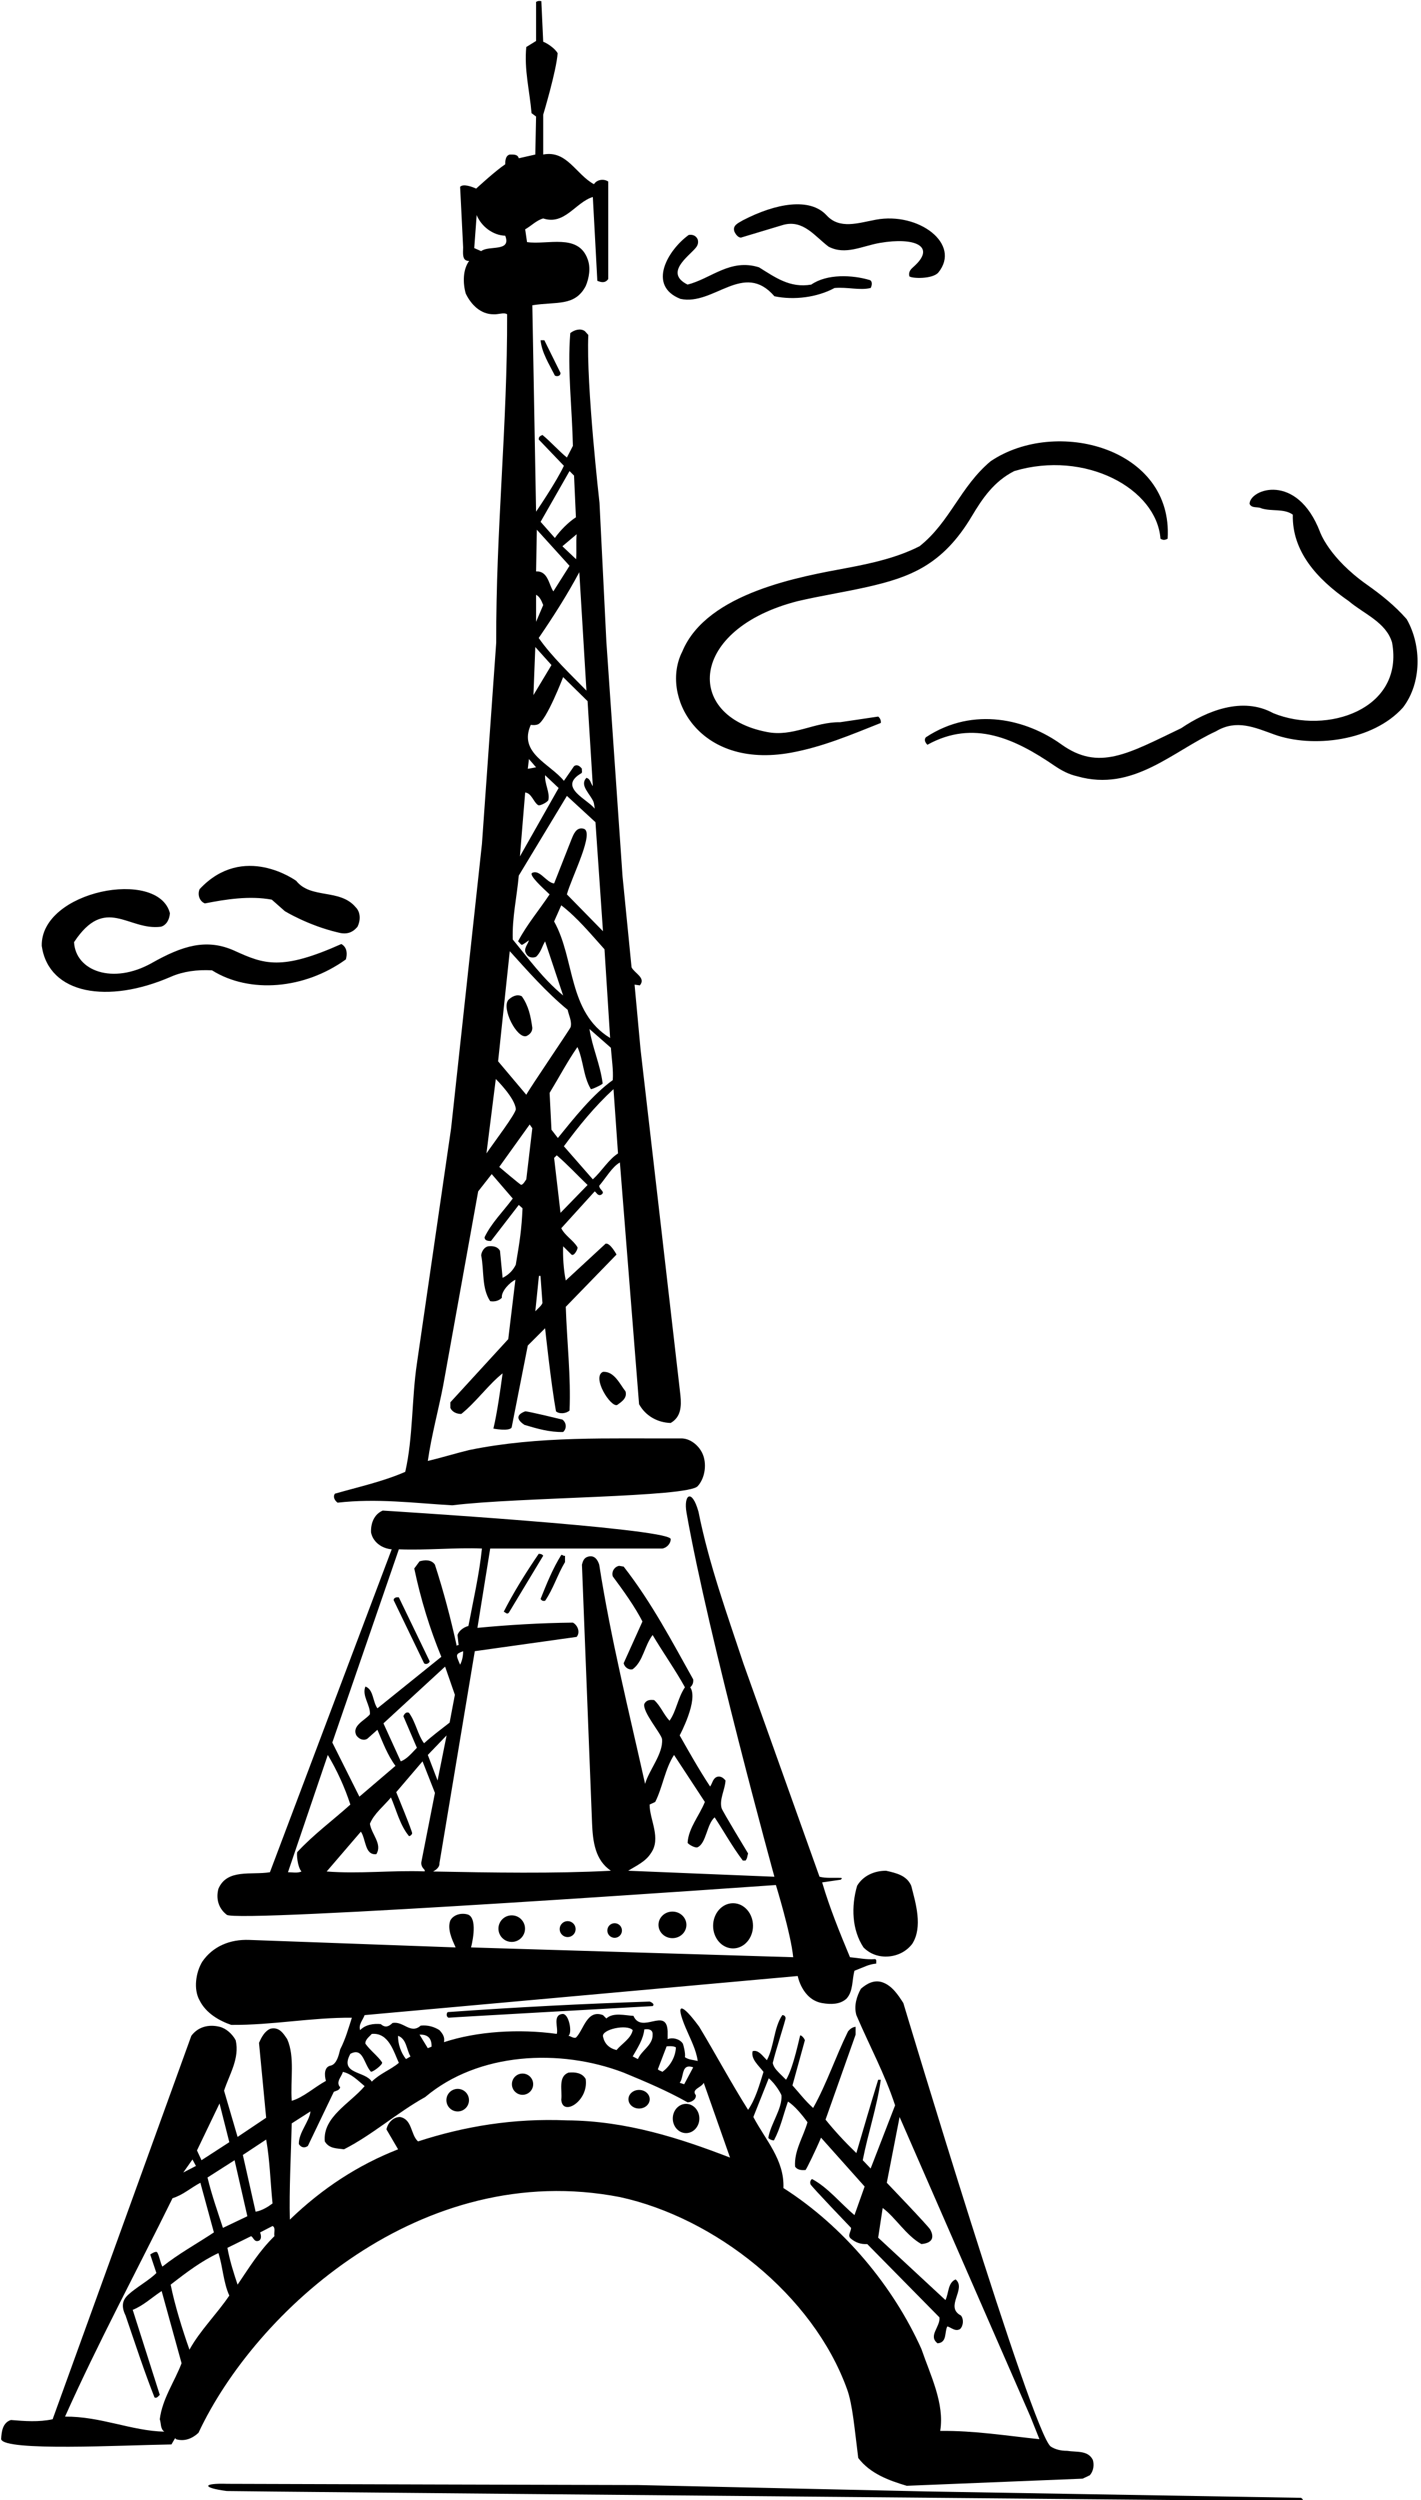 <?xml version="1.0" encoding="UTF-8"?>
<svg xmlns="http://www.w3.org/2000/svg" xmlns:xlink="http://www.w3.org/1999/xlink" width="378pt" height="665pt" viewBox="0 0 378 665" version="1.1">
<g id="surface1">
<path style=" stroke:none;fill-rule:nonzero;fill:rgb(0%,0%,0%);fill-opacity:1;" d="M 89.801 399.699 C 100.301 398.5 110 399.801 120.301 400.398 C 138 398.199 183 398.301 185.602 395.301 C 187.602 393.102 188.102 389.199 186.801 386.5 C 185.801 384.398 183.5 382.5 181 382.602 C 162.199 382.699 143.301 381.898 124.801 385.699 C 121.102 386.602 117.199 387.801 113.801 388.602 C 114.801 381.699 116.602 375.199 117.898 368.5 L 127.199 316.898 L 130.801 312.301 L 136.398 318.801 C 133.898 322.199 130.699 325.301 128.898 329.102 C 128.898 330 129.801 330.102 130.602 330.102 L 138 320.5 L 139 321.398 C 138.75 327 138.25 330.25 137.199 336.418 C 136.492 337.844 135.398 339.051 133.699 339.898 L 133 332.699 C 132.301 331.5 131.102 331.398 129.898 331.5 C 128.801 331.699 128.102 332.898 128 333.898 C 128.801 338 128.102 342.699 130.398 346.102 C 131.602 346.301 132.699 346 133.5 345.199 C 133.277 343.434 135.723 341.004 137.102 340.398 L 135.199 356.199 L 119.801 373 L 119.801 374.5 C 120.301 375.602 121.5 376.102 122.699 376.102 C 126.602 373 130 368.199 133.699 365.301 C 133.102 369.699 132.25 375.801 131.25 380 C 131.25 380 135.5 380.801 136.102 379.699 L 140.398 357.898 L 145 353.301 C 145 353.301 146.602 368.301 147.898 375.398 C 148.801 376.199 150.602 376 151.5 375.199 C 151.898 366.301 150.801 356.801 150.5 347.602 L 164 333.699 C 164 333.699 162.301 330.5 161.102 330.801 L 150.5 340.602 C 149.898 337.699 149.699 334.102 149.801 331.5 L 152 333.699 C 152.699 334.301 153.82 332.109 153.613 331.758 C 152.52 329.887 150.309 328.719 149.301 326.699 L 158.199 316.898 C 158.699 317.199 159 318.199 159.898 317.801 C 161.199 317 159.398 316.5 159.398 315.398 C 161.199 313.301 162.801 310.398 164.898 309.199 L 170 373.5 C 171.699 376.602 174.898 378.398 178.398 378.5 C 181.117 376.949 181.312 374.137 181 371.137 C 180.746 368.727 170.398 279.199 170.398 279.199 L 168.801 261.898 L 170.199 262.102 C 171.898 260.102 168.801 258.898 168 257.301 L 165.602 233.102 L 161.301 170.699 L 159.473 133.758 C 159.473 133.758 155.898 102.301 156.5 89.102 L 155.602 88.102 C 154.398 87.199 152.699 87.801 151.699 88.602 C 150.898 98.5 152.199 108.602 152.398 118.602 L 150.801 121.699 C 148.699 120 146.5 117.5 144.301 115.699 C 143.602 116 143.301 116.199 143.301 116.898 L 150 123.898 C 148 128.199 142.602 136.102 142.602 136.102 L 141.602 81.199 C 148 80.168 152.898 81.602 155.801 76.102 C 156.699 74 157.199 71.199 156.301 68.898 C 153.801 62 145.602 65.199 140.199 64.398 L 139.699 61 C 141.301 60.102 142.699 58.602 144.5 58.102 C 150.199 60 153.102 53.801 157.699 52.398 L 158.898 74.699 C 159.898 75.102 161 75.398 161.801 74.199 L 161.801 48.301 C 160.699 47.5 158.801 47.699 158 49 C 153.199 46.398 150.801 39.898 144.5 41.102 L 144.5 30.5 C 144.5 30.5 148.035 18.766 148.336 14.168 C 147.734 12.969 145.602 11.5 144.5 11.102 L 144 0.301 C 143.301 0.199 143.199 0.199 142.602 0.5 L 142.602 10.898 L 140 12.5 C 139.398 18.5 140.898 24.199 141.398 30.102 L 142.602 31 L 142.398 41.102 L 138 42.102 C 137.699 41 136.602 41.102 135.602 41.102 C 134.398 41.398 134.398 43 134.398 43.699 C 131.699 45.5 126.664 50.168 126.664 50.168 C 125.566 49.668 123.199 48.801 122.398 49.699 L 123.199 65.801 C 123.199 67.199 122.801 69.5 124.801 69.398 C 123.102 71.699 123.102 75.301 123.898 78.102 C 125.301 81 127.801 83.602 131.301 83.602 C 132.5 83.699 134.102 83 134.898 83.602 C 135 112.898 131.898 141.102 132 170.898 L 128.199 224.5 L 120 300.102 L 110.898 362.699 C 109.5 372.102 109.898 382.301 107.801 391.5 C 101.801 394.102 95.398 395.5 89.102 397.301 C 88.5 398.102 89 399.102 89.801 399.699 Z M 128 66.801 L 126.148 65.992 L 126.801 57.199 C 128 60.199 131.102 62.602 134.398 62.699 C 136.102 67.102 130 65.199 128 66.801 Z M 140 313.699 C 139.699 314.074 139.23 315.07 138.637 315.16 C 138.438 315.191 132.801 310.398 132.801 310.398 L 140.898 299.102 L 141.602 300.102 Z M 142.398 348.801 L 143.359 339.371 L 143.773 339.371 L 144.301 346.602 C 143.898 347.5 143 348.102 142.398 348.801 Z M 149.102 322.602 L 147.398 308 L 148.102 307.301 C 150.898 309.699 153.5 312.5 156.301 315.199 Z M 164.398 306.801 C 161.801 308.5 160.102 311.5 157.699 313.699 L 150 304.898 C 153.898 299.602 158.102 294.398 163.199 289.699 Z M 163 287.301 C 157.602 291.199 152.699 297.398 148.398 302.699 L 146.699 300.5 L 146.199 290.699 C 148.699 286.602 150.898 282.398 153.602 278.5 C 155.219 282.023 155.113 286.273 157.176 289.695 C 157.277 289.867 160.344 288.457 160.312 288.188 C 159.672 283.125 157.559 278.637 156.801 273.699 L 162.5 278.699 C 162.699 281.602 163.199 284.602 163 287.301 Z M 162.301 276.102 C 151 269.199 153 255.102 147.398 245.102 L 149.301 240.801 C 153.602 244.102 157.199 248.5 160.801 252.5 Z M 156 183.699 C 151.801 179.398 146.801 174.699 143.301 169.699 C 147.199 164 150.898 158.199 154.102 152.199 Z M 153.25 148.75 L 149.602 145.301 L 153.398 142.102 C 153.199 144.301 153.438 146.688 153.25 148.75 Z M 151.5 125.301 L 152.699 126.5 L 153.199 137.602 C 151.301 138.801 149 141.102 147.602 143.102 L 143.801 138.801 Z M 142.801 140.898 L 151.5 150.5 L 147.199 157.301 C 146 155.602 145.801 151.801 142.602 152 Z M 142.602 158.199 C 143.566 158.719 144 159.688 144.5 160.938 L 142.602 165.398 Z M 142.398 172.102 L 146.699 176.898 L 141.898 184.898 Z M 141.199 192.801 C 141.949 192.93 142.562 192.871 143.078 192.68 C 145.309 191.832 149.801 180.102 149.801 180.102 L 156.301 186.5 L 157.699 209.102 C 157.102 208.398 157.102 207.199 156 206.898 C 155.02 207.926 155.289 208.992 155.922 210.098 C 156.504 211.125 157.395 212.184 157.879 213.277 C 158.039 213.648 158.199 215.102 158.199 215.102 C 156.301 212.602 148.301 209.398 154.602 205.699 C 155 205.5 154.699 204.898 154.801 204.5 C 154.301 203.801 153.5 203.199 152.699 203.801 L 150 207.699 C 146.398 203.199 137.801 200.301 141.199 192.801 Z M 140.699 201.898 L 142.602 204.102 L 140.398 204.5 Z M 139.699 210.801 C 141.387 210.941 141.887 213.305 143.113 214.141 C 143.633 214.496 145.762 213.262 145.867 212.812 C 146.336 210.828 144.836 208.48 145 206.199 L 148.602 209.602 L 138.301 227.801 Z M 138 232.898 L 150.801 211.699 L 158.398 218.699 L 160.398 247.699 L 150.801 237.898 C 152 233.398 158.5 220.898 155.102 220.398 C 153.199 220 152.5 222.102 152 223.301 L 147.398 235 C 145.301 234.738 143.582 231.184 141.578 232.176 C 140.508 232.703 144.52 236.312 146.199 237.898 C 143.398 242.102 140.102 246 137.801 250.398 C 138.137 250.602 138.383 251.121 138.781 251.316 C 138.977 251.41 140.699 250.102 140.699 250.102 C 140.398 251.301 139.102 252.398 140 253.699 C 140.5 254.699 141.699 254.898 142.602 254.5 C 143.898 253.301 144.199 251.699 145 250.398 L 149.801 264.801 C 144.301 260.199 140.699 255.102 136.398 249.898 C 136.199 244.199 137.5 238.5 138 232.898 Z M 135.602 253 C 140.301 258.199 145.301 263.898 151 268.602 C 151.297 270.016 152.207 271.762 151.781 273.227 C 151.637 273.727 140.801 289.602 140 291.199 L 132.5 282.301 Z M 131.887 287.004 C 131.887 287.004 137.008 292.039 137.211 295.004 C 137.289 296.121 131.301 304 129.398 306.801 Z M 140 275.602 C 137.5 276.301 133.398 268.301 135.199 266 C 136 265.199 137.398 264.301 138.801 265 C 140.602 267.5 141.199 270.398 141.602 273.398 C 141.602 274.5 140.898 275.199 140 275.602 Z M 143.801 90.5 L 144.801 90.5 L 149.102 99.199 C 149.102 100.102 148.102 100.199 147.602 99.898 C 146.102 96.898 144.102 93.801 143.801 90.5 Z M 112.801 442.398 L 104.699 425.602 C 104.801 424.898 105.5 424.801 106.102 424.898 L 114.301 441.898 C 114.199 442.398 113.301 442.898 112.801 442.398 Z M 11.102 251.602 C 10.805 236.895 42.086 230.887 45.199 242.898 C 45.102 244.5 44.301 246.102 42.801 246.5 C 34.117 247.633 28.059 237.945 19.699 250.602 C 20.082 258.23 29.969 262.02 40.414 256.133 C 48.48 251.59 54.93 249.5 62.445 252.918 C 70.238 256.465 74.836 258.25 90.801 251.102 C 92.398 252 92.398 253.801 92 255.199 C 80.988 263.145 66.41 264.355 56.398 258.102 C 52.449 257.887 48.742 258.375 45.465 259.805 C 28.746 267.094 12.984 264.539 11.102 251.602 Z M 149.602 377.602 C 150.699 378.398 150.801 380 149.801 380.898 C 146.301 381 142.801 380 139.5 379 C 136.457 376.973 138.484 375.848 139.688 375.414 C 140.09 375.27 149.602 377.602 149.602 377.602 Z M 53.102 236.5 C 64.773 224.02 78.801 234.301 78.801 234.301 C 82.699 239.199 90.398 236.301 94.602 241.301 C 96 242.699 95.898 244.898 95.102 246.5 C 93.602 248.301 91.898 248.602 89.801 248 C 82 246.164 75.777 242.371 75.777 242.371 L 72.301 239.301 C 66.398 238.199 60.102 239.199 54.5 240.301 C 53 239.699 52.5 237.898 53.102 236.5 Z M 166.398 370.102 C 166.898 371.898 165.301 372.898 164.199 373.699 C 162.5 374.5 157.301 366.301 160.398 364.898 C 163.398 364.699 164.898 368.199 166.398 370.102 Z M 195.398 61.699 C 194.699 59.898 196.5 59.301 197.602 58.602 C 206.441 54.02 215.465 52.473 219.883 57.277 C 223.375 61.074 228.246 59.316 232.988 58.438 C 244.332 56.324 255.793 64.883 249.602 72.5 C 248 74.301 242.5 74.102 241.898 73.5 C 241.602 72.242 242.309 71.594 243.051 70.934 C 249.137 65.512 243.355 63.012 234.078 64.609 C 229.34 65.426 224.871 67.957 220.398 65.602 C 216.699 62.801 213.699 58.398 208.398 59.801 L 197.102 63.199 C 196.301 63.199 195.699 62.301 195.398 61.699 Z M 263.5 122.699 C 280.824 110.969 312.117 119.066 310.602 143.301 C 309.801 143.699 309.398 143.699 308.699 143.301 C 307.672 129.898 288.617 119.668 269.801 125.301 C 264.387 128.047 261.309 132.621 258.531 137.281 C 250.766 150.324 242.051 153.566 230.66 156.137 C 224.547 157.516 218.258 158.48 212.199 159.898 C 183.219 167.293 182 190.5 204 194.699 C 210.898 196.102 216.602 192 223.5 192.102 L 233.602 190.602 C 234.102 191 234.398 191.602 234.301 192.301 C 226.48 195.41 218.816 198.68 210.402 200.211 C 185.559 204.73 175.566 184.871 181.5 173.301 C 188.023 157.535 213.391 153.312 225.316 151.07 C 232.02 149.812 238.629 148.328 244.602 145.301 C 252.699 138.898 255.398 129.5 263.5 122.699 Z M 242.398 501.602 C 243.602 506.301 245.5 512.5 242.699 517 C 241.199 519 238.898 520.199 236.398 520.398 C 233.801 520.602 231.5 519.801 229.699 518 C 226.602 513.301 226.398 507.102 228 501.602 C 229.602 498.898 232.602 497.602 235.699 497.602 C 238.301 498.199 241.199 498.801 242.398 501.602 Z M 183.199 62.5 C 184.199 62.301 185.199 62.699 185.602 63.699 C 185.859 64.633 185.562 65.332 185.059 65.938 C 183.098 68.285 176.68 72.59 182.898 75.699 C 189.199 74.102 194.199 68.699 201.898 71.102 C 206.102 73.699 210.102 76.699 215.801 75.699 C 220 72.801 226.699 73.102 231.398 74.5 C 232.199 74.898 231.898 76.102 231.602 76.602 C 228.699 77.301 225.398 76.301 222 76.602 C 217.398 79.102 211.199 79.898 206 78.801 C 197.801 69.301 189.898 81.398 181 79.5 C 172.09 75.973 177.664 66.5 183.199 62.5 Z M 164.898 584.402 C 189.984 589.848 216.266 610.262 225.363 635.605 C 226.785 639.562 227.336 646.168 228.301 653.801 C 231.5 658 236.5 659.801 241.199 661.199 L 288 659.301 L 289.898 658.398 C 290.898 657.301 291.102 655.602 290.699 654.301 C 289.398 651.699 286.301 652.301 283.898 651.898 C 282.062 651.898 280.648 651.488 279.543 650.781 C 274.742 647.719 240.301 532.801 240.301 532.801 C 238.898 530.602 237.301 528.199 234.801 527.301 C 232.602 526.5 230.602 527.602 229 529 C 227.898 531 227.102 533.5 227.801 536 C 231.199 544 235.398 551.699 238.102 560 L 231.602 576.801 L 229.5 574.598 C 230.898 567.402 233.301 560.398 234.301 553.199 L 233.602 553.199 C 231.602 559.699 229.699 566.199 227.801 572.699 C 224.801 569.801 222.102 566.902 219.602 563.801 L 227.602 541.199 L 227.602 539.102 C 226.801 539.199 226.199 539.602 225.602 540.301 C 222.301 547 219.898 554.301 216.301 560.699 C 214 558.602 212.699 556.801 210.801 554.699 L 214.102 542.699 C 214.02 542.301 213.309 541.395 212.875 541.375 C 212.766 541.371 211.102 550 209.102 553.199 C 206.625 550.75 205.875 550.125 205.555 548.75 C 206.375 545.25 209.051 537.176 208.977 536.75 C 208.898 536.324 208.648 536 208.102 536 C 205.801 539.398 206 544.199 204 548 C 202.898 546.898 201.699 545.102 200.199 545.602 C 199.699 547.699 201.801 549.398 203.102 551.102 C 202 554.602 201 558.301 199 561.199 C 194.398 553.898 190.398 546.398 186 539.102 C 181.312 532.707 179.461 532.43 182.41 539.414 C 183.656 542.367 185.188 545.191 185.602 548.199 C 184.398 547.898 183.199 547.898 182.199 547.199 C 182.398 546.199 181.777 543.773 181.598 543.52 C 180.699 542.234 178.766 541.898 177.602 542.398 L 177.602 540.301 C 177.301 533.699 170.699 541.199 168.5 536.199 C 166.301 536.102 163.102 535.199 161.301 536.898 L 160.398 536 C 156.102 534.398 155.301 539.898 153.199 542 C 152.398 542.199 151.898 541.602 151.199 541.5 C 152.301 540.898 151.398 535.5 149.602 535.699 C 146.898 536 148.602 539.5 148.102 541 C 138.102 539.602 126.898 540.301 118.102 543.199 C 118.398 541.801 117.699 540.898 116.898 540 C 115.5 539.102 113.801 538.602 111.898 538.801 C 109.199 541.199 107.301 537.5 104.398 538.102 C 103.5 539 102.5 539.5 101.301 538.398 C 99.5 538.199 97.199 538.5 95.801 540 C 95.301 538.602 96.5 537.301 97 536 L 212.199 525.602 C 212.199 525.602 213.375 531.875 218.699 532.801 C 220.992 533.199 223.5 533.199 225.199 531.602 C 227 529.602 226.602 526.699 227.301 524.199 C 230.125 523.125 231 522.5 233.102 522.301 C 233 521.898 233.301 521.301 232.801 521.102 C 230.398 521.301 228.398 520.801 226.102 520.602 C 223.398 514.102 220.699 507.5 218.699 500.699 L 223.621 499.988 C 223.621 499.988 224.301 499.512 223.625 499.492 C 221.746 499.434 219.766 499.641 218 499.199 L 197.801 442.602 C 193.398 429.301 188.602 416.102 185.801 402.102 C 184.047 395.809 181.766 397.535 182.629 402.418 C 188.566 435.895 206 499.199 206 499.199 L 167.102 497.602 C 169.199 496.301 171.699 495.199 173.102 493 C 176 489 172.801 484.102 172.801 480 L 174.301 479.301 C 176.301 475.301 176.898 470.5 179.301 466.801 L 187.5 479.301 C 186.02 482.996 183.176 486.184 182.91 490.121 C 182.891 490.441 184.883 491.66 185.551 491.363 C 187.895 490.312 187.996 485.191 190.102 483.398 C 192.602 487.199 194.801 491.199 197.602 494.898 L 198.301 494.898 C 198.801 494.398 198.801 493.602 199 493 C 199 493 192.18 481.758 191.961 480.984 C 191.293 478.66 192.852 476.074 193 473.602 C 192.398 472.898 191.801 472.398 190.801 472.602 C 189.602 473 189.5 474.398 188.898 475.199 C 186 470.801 183.398 466.199 180.801 461.602 C 180.801 461.602 185.898 452.102 183.602 448.801 C 184.199 448.301 184.5 447.602 184.398 446.699 C 178.699 436.5 173.301 426.199 165.898 416.699 L 164.699 416.5 C 163.5 416.699 162.602 418 163 419.301 C 165.898 423.199 168.898 427.398 170.898 431.301 L 165.898 442.398 C 166.102 443.398 167.199 444.301 168.301 444 C 171.102 441.898 171.398 437.801 173.602 434.898 C 176.398 439.602 179.602 444.102 182.199 448.801 C 180.301 451.602 179.898 455.199 178.102 457.699 C 176.5 456 175.699 453.699 174 452.199 C 173 452.102 172 452.102 171.398 453.199 C 170.801 455.301 176.004 461.262 176.113 462.625 C 176.426 466.535 172.637 470.793 171.602 474.5 C 167.301 455.199 162.5 436 159.398 416.199 C 159 414.898 158.102 413.5 156.301 414.102 C 155.301 414.398 155 415.398 154.801 416.199 C 154.801 416.199 157.379 482.082 157.488 484.855 C 157.691 489.891 158.309 494.762 162.5 497.602 C 147.398 498.398 130.801 498.102 115.199 497.801 C 116 497.398 117 496.602 116.898 495.602 L 126.301 439.199 L 153.398 435.398 C 154.398 434.199 153.699 432.301 152.398 431.602 C 143.801 431.699 135.301 432.199 127 433 L 130.398 411.898 L 176.199 411.898 C 177.398 411.699 178.5 410.5 178.398 409.301 C 176.699 406.398 101.801 401.801 101.801 401.801 C 99.5 402.801 98.602 405.199 98.699 407.602 C 99.199 410.199 101.602 411.898 104.199 412.102 L 71.801 498 C 66.898 498.801 60.398 497 58.102 502.398 C 57.398 505 58.102 507.602 60.301 509.301 C 62.398 511.602 206.398 501.398 206.398 501.398 C 206.398 501.398 210.398 514.398 211 520.602 L 125.301 518 C 125.301 518 127.301 510.602 124.602 509.301 C 122.898 508.699 120.699 509.199 119.801 510.801 C 118.898 513.102 120.301 516 121.199 518 L 66.301 516 C 61.199 515.801 56.602 517.699 53.801 521.801 C 52.102 524.602 51.398 529.102 53.102 532.102 C 54.801 535.5 58.301 537.5 61.5 538.602 C 72.5 538.699 82.898 536.602 93.602 536.699 C 92.699 539.5 91.898 542.398 90.5 545.102 C 90.102 546.699 89.602 548.898 88.102 549.398 C 86.102 549.699 86.301 552.102 86.699 553.5 C 83.602 555.199 80.699 557.898 77.602 558.801 C 77.199 553.301 78.5 547.102 76.398 542.398 C 75.398 540.898 74.301 539.102 72 539.602 C 70.398 540.199 69.5 542 68.898 543.398 L 70.801 563.301 L 63.199 568.402 C 62 564.301 60.801 560.199 59.602 556.102 C 61 551.801 63.801 547.5 62.699 542.699 C 61.801 541 60.102 539.5 58.398 539.102 C 55.5 538.398 52.699 539.102 50.898 541.5 L 14 643.5 C 10.301 644.301 6.5 644 2.898 643.699 C 0.699 644.398 0.398 646.801 0.301 648.801 C 1.102 652.102 32.5 650.398 45.602 650.199 L 46.602 648.5 L 46.801 648.801 C 49.102 649.5 51.199 648.602 52.801 647.102 C 67.93 614.781 112.129 574.16 164.898 584.402 Z M 204.5 552.801 C 206.375 554.375 207.859 557.062 207.879 557.375 C 208.121 560.887 204.977 564.965 204.391 568.605 C 204.34 568.941 205.781 569.512 205.91 569.262 C 207.617 566.043 208.395 562.438 209.602 559 C 211.398 560.102 213.5 562.699 214.801 564.5 C 213.699 568.402 211.199 572.098 211.5 576.301 C 212.152 577.281 213.344 577.262 214.25 577.219 C 214.449 577.211 217.199 571.5 218.398 568.598 L 230 581.598 L 227.301 589.199 C 223.699 586.199 220.199 581.801 216 579.598 C 215.504 579.996 215.449 580.492 215.586 580.977 C 215.719 581.469 226.398 592.598 226.398 592.598 C 226.398 593.598 225.301 594.699 226.398 595.5 C 227.602 596.5 229 597 230.699 596.902 L 249.898 616.398 C 250.199 618.898 246.801 621.301 249.398 623.301 C 252 623.102 251.199 620.301 252 618.801 C 252.898 619 254.102 620.301 255.398 619.5 C 256.301 618.602 256.398 616.801 255.602 615.898 C 251.199 613.602 257.199 608.801 254.199 606.301 C 252.102 607.199 252.398 610 251.5 611.801 L 233.602 595.199 L 234.801 587.301 C 238.199 589.801 241 594.598 245.102 596.902 C 248.621 596.578 248.266 594.574 247.469 593.074 C 246.969 592.137 235.898 580.598 235.898 580.598 L 239.301 563.102 L 274.102 642.801 L 276.5 648.801 C 267.699 647.898 259.301 646.5 250.102 646.602 C 251.301 639.301 247.5 631.801 245.102 624.801 C 237.602 608.098 224.398 592.199 208.398 582 C 208.699 574.5 203.602 569.199 200.398 563.102 Z M 116.398 473.602 L 113.801 466.801 L 118.801 461.602 Z M 119.602 458.199 C 117.301 460 115 461.699 112.801 463.699 C 111.102 461.398 110.602 458.102 108.801 455.602 C 108 455.199 107.5 456 107.301 456.5 L 110.898 464.898 C 109.699 466.102 108.301 467.898 106.602 468.5 L 102 458.398 L 118.398 443.301 L 121 450.801 Z M 122.398 442.801 C 121.25 440.125 121.102 440 123.199 439.199 C 123.199 440.602 122.898 441.801 122.398 442.801 Z M 106.102 412.102 C 113.301 412.398 121.301 411.602 128.199 411.898 C 127.5 418.699 125.898 425.699 124.602 432.5 C 123.398 432.801 122.102 433.699 121.699 434.898 L 122 437.602 C 121.699 437.5 121.602 437.699 121.5 437.801 C 119.898 430.5 118 423.301 115.699 416.199 C 114.801 414.801 113 414.898 111.602 415.301 L 110.199 417.199 C 111.898 425.301 114.301 433.199 117.398 440.699 L 100.398 454.398 C 99.102 452.602 99.398 449.398 97.199 448.602 C 96.199 451.102 98.602 453.602 98.398 456 C 97.102 457.602 93.5 459 94.801 461.602 C 95.5 462.602 96.699 463.102 97.699 462.5 L 100.398 460.102 C 101.801 463.398 103.102 466.898 105.199 469.699 L 95.602 477.898 L 88.398 463.5 Z M 80.199 497.801 C 79.102 498.301 77.801 498 76.602 498 L 87.199 466.801 C 89.699 471 91.699 475.398 93.199 480 C 88.492 484.234 83.434 487.941 79.102 492.613 C 78.832 492.906 79.102 496.602 80.199 497.801 Z M 112.875 497.77 C 104.129 497.457 95.559 498.48 86.898 497.801 L 96 487.199 C 97.398 489.301 97 493.5 100.102 493.199 C 101.801 490.5 98.801 487.898 98.398 485.102 C 99.5 482.398 102.102 480.398 104 478.102 C 105.5 481.602 106.398 485.5 108.801 488.398 C 109.199 488.352 109.5 488.051 109.637 487.676 C 109.773 487.301 105.398 476.699 105.398 476.699 L 112.398 468.5 L 115.699 476.898 L 112.102 495.199 C 111.945 495.977 112.27 496.691 112.801 497.207 C 112.953 497.355 113.117 497.777 112.875 497.77 Z M 182.57 549.863 C 182.969 549.621 183.543 549.59 184.398 549.898 L 182 554.398 L 180.801 554 C 181.688 552.965 181.426 550.555 182.57 549.863 Z M 177.328 544.309 C 177.328 544.309 179.199 544.102 179.801 544.602 C 179.699 546.898 178.5 549.398 176.199 551.102 C 175.801 550.801 175.301 550.801 175 550.398 Z M 171.398 539.801 C 172.602 539.602 173.699 539.898 173.602 541.199 C 173.699 544 170.602 545.398 169.699 547.699 C 169.199 547.5 168.801 547.199 168.301 547 C 169.602 544.699 171.102 542.5 171.398 539.801 Z M 168.301 540 C 167.898 542.199 165.398 543.602 164 545.301 C 162 544.801 160.801 543.602 160.398 541.699 C 160 539.801 166.801 538.301 168.301 540 Z M 114.801 544.398 L 113.801 544.801 L 111.602 541.199 C 113.602 541.102 114.875 542 114.801 544.398 Z M 109.199 547 L 108 547.699 C 106.699 546.102 105.801 543.602 105.898 541.5 C 108.199 542.398 108.102 545.199 109.199 547 Z M 93.199 546.301 C 96.613 544.465 96.734 548.902 98.652 551.047 C 98.926 551.352 102.016 549.117 101.621 548.543 C 100.43 546.809 98.477 545.402 97.199 543.602 C 97.102 542.5 98.301 541.699 98.898 541 C 103.398 540.602 104.699 545.699 106.102 548.699 C 104 550.5 101.102 551.5 98.898 553.699 C 97.102 550.801 90.199 551.801 93.199 546.301 Z M 77.602 564.801 L 82.602 561.602 C 82.301 564.301 79.398 567.301 79.5 570.301 C 80.102 571.301 81.102 571.402 81.898 570.801 L 88.801 556.398 C 89.5 556.102 90.301 556 90.5 555.199 C 89.199 553.801 90.898 552.398 91.199 551.102 C 93.5 551.602 95.199 553.398 97 554.898 C 93.102 559.5 85.801 563.102 86.398 569.598 C 87.602 571.598 89.602 571.402 91.5 571.699 C 99 567.902 105.699 561.898 113.102 557.801 C 127.199 545.898 148.898 544.801 165.898 551.301 C 171.699 553.699 177.398 556.102 182.898 559.199 C 183.898 559.199 185.199 558.5 185.102 557.301 C 183.801 555.699 186.602 555.301 187.199 554 L 194.199 573.902 C 181 568.801 166.602 564.102 150.801 564 C 136.5 563.398 123.5 565.598 111.199 569.598 C 109.199 567.801 109.699 563.699 106.398 563.102 C 104.5 563.102 103.102 564.801 102.801 566.402 L 105.898 571.699 C 95.398 575.801 85.801 582 77.102 590.402 C 76.898 582.598 77.398 573.301 77.602 564.801 Z M 70.801 569.098 C 71.801 574.699 71.898 580.199 72.5 586.098 C 71.301 587 69.699 588 68 588.301 L 64.602 573.199 Z M 65.801 589.5 L 59.301 592.598 C 57.898 588.301 56.301 583.801 55.199 579.199 L 62.398 574.598 Z M 58.398 559.5 L 61 569.801 L 53.602 574.598 L 52.398 572 Z M 51.199 574.402 L 52.125 576.125 L 48.75 577.875 Z M 42.5 643.5 C 42.898 644.602 42.602 646 43.699 646.801 C 35 646.602 26.699 642.699 17.301 642.801 C 26.102 623.102 36.398 604 45.898 584.699 C 48.602 583.902 50.801 581.902 53.301 580.598 L 56.898 593.801 C 52.398 596.801 47.602 599.402 43.199 602.902 C 42.609 601.785 42.449 600.242 41.844 599.141 C 41.527 598.562 39.961 599.68 39.961 599.68 L 41.602 604.598 C 39.75 606.5 36.16 608.457 34.047 610.434 C 32.707 611.691 32.117 613.297 33.398 615.898 C 35.898 623.199 38.301 630.602 41.102 637.699 C 41.699 638 42.102 637.398 42.5 637 L 35.301 614.398 C 38.102 613.301 40.398 611.102 43 609.398 L 48.301 628.602 C 46.398 633.602 43.199 638 42.5 643.5 Z M 50.398 625 C 48.5 619.602 46.5 613.199 45.398 607.699 C 49.5 604.5 53.602 601.402 58.102 599.301 C 59.301 603 59.398 607.098 61 610.602 C 57.699 615.5 53.199 619.898 50.398 625 Z M 73 594.801 C 68.898 598.801 66.199 603.301 63.199 607.699 C 62.199 604.699 61.102 601.301 60.5 597.902 L 66.801 594.801 C 67.5 595.199 67.602 596.5 68.898 596 C 69.699 595.5 69.398 594.402 69.199 593.801 L 72.5 592.098 C 73.398 592.5 72.801 593.902 73 594.801 Z M 151 515.246 C 149.828 515.246 148.879 514.297 148.879 513.125 C 148.879 511.953 149.828 511.004 151 511.004 C 152.172 511.004 153.121 511.953 153.121 513.125 C 153.121 514.297 152.172 515.246 151 515.246 Z M 136.125 516.535 C 134.172 516.535 132.59 514.953 132.59 513 C 132.59 511.047 134.172 509.465 136.125 509.465 C 138.078 509.465 139.66 511.047 139.66 513 C 139.66 514.953 138.078 516.535 136.125 516.535 Z M 172.801 532.398 C 173.199 532.5 174.301 533.102 173.602 533.602 C 173.602 533.602 119.898 536.602 119.301 536.699 C 118.699 536.398 118.699 535.602 119.102 535.199 C 137.398 533.898 154.801 533 172.801 532.398 Z M 346.602 665.301 L 141.398 663.398 C 141.398 663.398 60.711 662.645 60.301 662.59 C 53.691 661.715 53.742 660.449 60.5 660.676 C 61.316 660.707 169.699 661 169.699 661 L 246.301 662.699 L 346.102 664.398 C 346.398 664.602 346.699 664.898 346.602 665.301 Z M 373.199 188.199 C 365.156 197.188 349.094 199.039 338.93 195.359 C 333.824 193.512 328.902 191.273 323.5 194.5 C 311.801 199.898 301.398 210.699 286.602 206.5 C 284.336 205.996 282.344 204.938 280.461 203.648 C 270.051 196.535 258.984 191.297 246.699 198.102 C 246.199 197.602 245.699 196.801 246.301 196.102 C 259.098 187.684 273.32 191.523 282.273 197.961 C 292.297 205.168 300 200.5 314.199 193.699 C 321 189.102 330.5 185.199 338.699 189.699 C 352.961 195.527 373.574 188.719 370.301 170.898 C 368.699 165.5 362.801 163.301 358.801 159.898 C 350.156 153.93 343.688 146.566 343.898 136.898 C 341.602 135.199 338.199 136.102 335.5 135.199 C 334.602 134.699 332.898 135.301 332.398 134 C 332.512 130.07 344.965 125.621 351.102 141.398 C 351.102 141.398 353.375 148.281 363.625 155.523 C 367.375 158.176 371 161.051 374.199 164.699 C 378.199 171.699 378.199 181.699 373.199 188.199 Z M 144.5 413.801 L 135.398 428.898 C 134.898 429.602 134.398 428.801 134 428.699 C 136.699 423.398 139.898 418.301 143.301 413.301 C 143.801 413.301 144.199 413.398 144.5 413.801 Z M 195 518.262 C 192.07 518.262 189.695 515.57 189.695 512.25 C 189.695 508.93 192.07 506.238 195 506.238 C 197.93 506.238 200.305 508.93 200.305 512.25 C 200.305 515.57 197.93 518.262 195 518.262 Z M 178.875 515.535 C 176.824 515.535 175.164 513.953 175.164 512 C 175.164 510.047 176.824 508.465 178.875 508.465 C 180.926 508.465 182.59 510.047 182.59 512 C 182.59 513.953 180.926 515.535 178.875 515.535 Z M 143.801 425.301 C 145.398 421.301 147 417.301 149.301 413.602 C 149.699 413.5 149.898 414 150.301 413.801 L 150.301 415.5 C 148.301 418.801 147.199 422.602 145 425.801 C 144.5 425.898 144.102 425.801 143.801 425.301 Z M 163.5 515.445 C 162.426 515.445 161.555 514.574 161.555 513.5 C 161.555 512.426 162.426 511.555 163.5 511.555 C 164.574 511.555 165.445 512.426 165.445 513.5 C 165.445 514.574 164.574 515.445 163.5 515.445 Z M 178.965 563.5 C 178.965 561.352 180.547 559.609 182.5 559.609 C 184.453 559.609 186.035 561.352 186.035 563.5 C 186.035 565.648 184.453 567.391 182.5 567.391 C 180.547 567.391 178.965 565.648 178.965 563.5 Z M 118.746 558.625 C 118.746 556.965 120.09 555.621 121.75 555.621 C 123.41 555.621 124.754 556.965 124.754 558.625 C 124.754 560.285 123.41 561.629 121.75 561.629 C 120.09 561.629 118.746 560.285 118.746 558.625 Z M 136.172 554.375 C 136.172 552.812 137.438 551.547 139 551.547 C 140.562 551.547 141.828 552.812 141.828 554.375 C 141.828 555.938 140.562 557.203 139 557.203 C 137.438 557.203 136.172 555.938 136.172 554.375 Z M 151.199 551.301 C 153.102 551.102 154.898 551.398 155.801 553 C 156.641 558.887 149.605 563.113 149.301 558.5 C 149.602 556 148.398 552.398 151.199 551.301 Z M 167.172 558.375 C 167.172 557.008 168.438 555.898 170 555.898 C 171.562 555.898 172.828 557.008 172.828 558.375 C 172.828 559.742 171.562 560.852 170 560.852 C 168.438 560.852 167.172 559.742 167.172 558.375 "/>
</g>
</svg>
